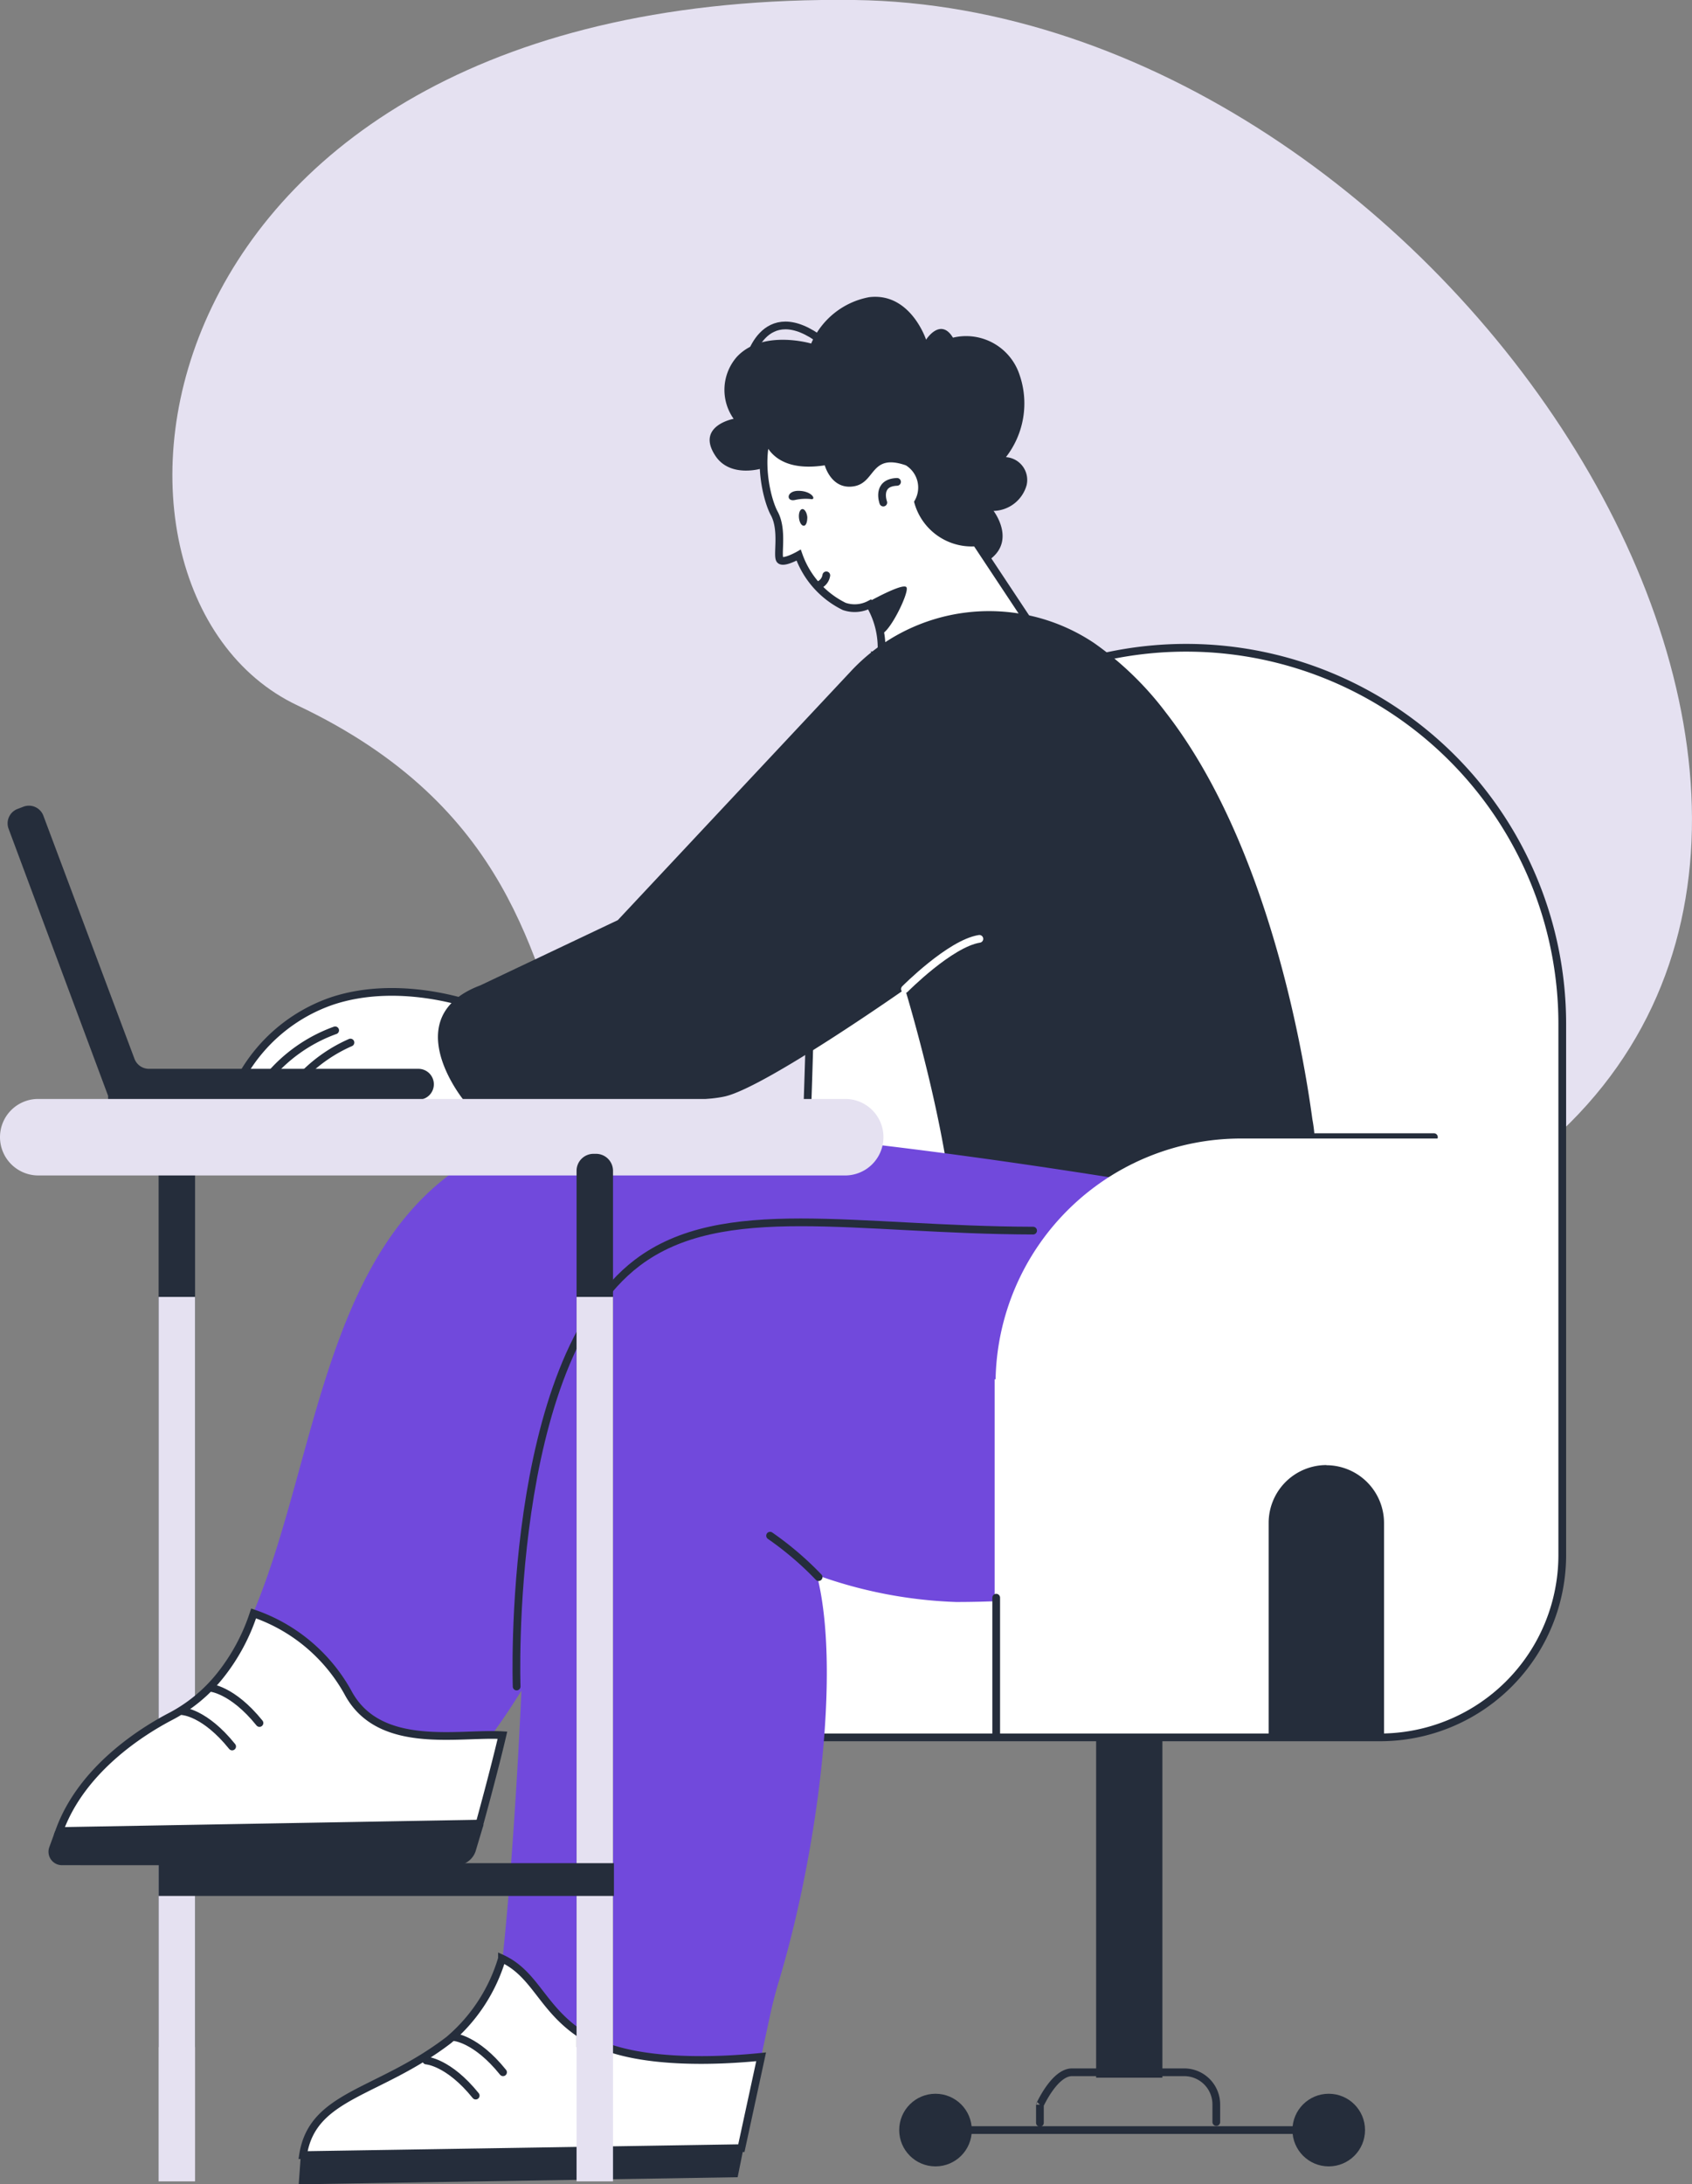 <svg xmlns="http://www.w3.org/2000/svg" viewBox="0 0 109.55 141.34"><rect x="0" y="0" width="109.55" height="141.34" fill="#808080" stroke="none"/><defs><style>.cls-1{fill:#e5e1f1;}.cls-2{fill:#252d3b;}.cls-3,.cls-4{fill:#fff;}.cls-3,.cls-5{stroke:#252d3b;}.cls-3,.cls-5,.cls-7{stroke-linecap:round;stroke-miterlimit:10;stroke-width:0.5px;}.cls-5,.cls-7{fill:none;}.cls-6{fill:#7149dc;}.cls-7{stroke:#fff;}</style></defs><g id="Layer_2" data-name="Layer 2"><g id="OBJECTS"><path class="cls-1" d="M19.25,45.64c27.73,13.12,5.57,39.84,43,29.92C87,69,84.15,86.93,99.23,74.82,127.3,52.28,93.23.49,55.33,0,8.21-.59,3.57,38.22,19.25,45.64Z"/><path class="cls-2" d="M49.29,30.32s-2.06.63-3-.87c-1.22-1.9,1.21-2.35,1.21-2.35a3.24,3.24,0,0,1,.2-4c1.67-1.81,4.82-.87,4.82-.87a5.1,5.1,0,0,1,3.75-3c2.68-.33,3.69,2.75,3.69,2.75s.93-1.47,1.74-.13A3.64,3.64,0,0,1,66,24.22a5.66,5.66,0,0,1-.87,5.36,1.48,1.48,0,0,1,1.34,1.81,2.28,2.28,0,0,1-2.14,1.67S66.3,35.61,63,36.75s-13.42-6.46-13.42-6.26"/><rect class="cls-2" x="10.27" y="74.66" width="2.36" height="57.8" transform="translate(22.9 207.12) rotate(180)"/><path class="cls-3" d="M30.43,71.53s-5,.94-8.07-1.29a3.61,3.61,0,0,0-4.77.28c-.1.1-.19.21-.28.32a1,1,0,0,1-.81.37h0a1,1,0,0,1-.86-1.55,10.68,10.68,0,0,1,5.86-4.89c4.58-1.52,9.46.39,9.46.39A13.11,13.11,0,0,0,30.43,71.53Z"/><path class="cls-3" d="M50.35,112.42h39a11.8,11.8,0,0,0,11.8-11.8V66.2a24.35,24.35,0,0,0-48.69-.63C51.91,86.07,50.35,112.42,50.35,112.42Z"/><path class="cls-3" d="M50.69,26.43c2-1.92,6.38-2.07,9,.46a8.58,8.58,0,0,1,2.47,6.64L66.45,40s-5.18,3-9.4,2.48a5.51,5.51,0,0,0-.74-3.37,2.08,2.08,0,0,1-1.65.13,5.86,5.86,0,0,1-2.95-3.32s-1,.57-1.21.3.22-1.92-.37-3S48.69,28.36,50.69,26.43Z"/><path class="cls-2" d="M62.24,34.88a.79.79,0,0,0,1.35-.65,10.09,10.09,0,0,1,0-2.37c.46-3.86-2.49-10.33-9.18-9.57-5.83.67-6.23,4.89-5,6.23a.78.78,0,0,0,1,.08,10.63,10.63,0,0,1,7.14-2.18.76.76,0,0,1,.65.57C58.69,28.4,60,32.46,62.24,34.88Z"/><path class="cls-4" d="M56.56,32.4s-.51-2.1,1.19-2.18,2,3.34.69,3.57S56.56,32.4,56.56,32.4Z"/><path class="cls-3" d="M57.19,32.52s-.48-1.29.89-1.34"/><path class="cls-2" d="M52.27,33.46c0,.29-.07.55-.22.56s-.29-.21-.32-.51.06-.55.21-.57S52.24,33.16,52.27,33.46Z"/><path class="cls-2" d="M52.56,32.3a3.17,3.17,0,0,0-1.08.05c-.59.14-.59-.6.23-.59S52.84,32.29,52.56,32.3Z"/><path class="cls-2" d="M56.13,39s2.34-1.32,2.56-1-1.27,3.32-1.74,3A4,4,0,0,0,56.13,39Z"/><path class="cls-3" d="M53.5,37.23a.83.83,0,0,1-.56.66"/><rect class="cls-2" x="70.97" y="112.46" width="4.29" height="21.98" transform="translate(146.23 246.9) rotate(180)"/><circle class="cls-2" cx="86.03" cy="137.83" r="2.35"/><circle class="cls-2" cx="60.57" cy="137.83" r="2.35"/><line class="cls-5" x1="86.45" y1="137.83" x2="61" y2="137.83"/><path class="cls-5" d="M78.75,137.31v-1.12a2.08,2.08,0,0,0-2.07-2.1H69.41c-1.15,0-2.08,2.14-2.08,2.1v1.17"/><path class="cls-2" d="M30,71.16s14.3.45,17-.23S58.6,64,58.6,64s3.57,11.69,3.1,17.25a28.82,28.82,0,0,0,1.91,11.63l22.58-1.67s-.15-8-1-17.72a.39.39,0,0,1-.08.1s0-.42-.14-1.17c-.55-4.06-2.8-17.72-9.49-26.32a20.76,20.76,0,0,0-4.64-4.49,12.23,12.23,0,0,0-15.8,1.88l-7.18,7.66L40,59.54l-8.9,4.22C25.65,65.81,30,71.16,30,71.16Z"/><path class="cls-6" d="M19.62,139.45,48,139l1.28-5.91.61-2.83c.16-.71.34-1.41.55-2.1,2.45-8.15,4.05-20,2.45-26.24a29.51,29.51,0,0,0,9,1.74c7.64,0,18.88-1.32,23-8.56s.4-16.62.4-16.62S43,70.47,33.7,73.61c-12.71,4.32-12.76,20-17.32,30.8,1,1.41,4,2.15,3.51,6-.5,4.12,2.74,7.57,4.87,9.36a42,42,0,0,0,9-10.38s-.41,9.71-1.22,17.33A8.06,8.06,0,0,1,29.06,132C24.49,135.5,20.23,135.5,19.62,139.45Z"/><path class="cls-5" d="M33.45,109.13s-.74-20.93,7.81-27.42c5.5-4.17,14.15-2.11,25.63-2.08"/><line class="cls-5" x1="85.14" y1="73.58" x2="92.84" y2="73.58"/><path class="cls-4" d="M64.46,89.25A15.89,15.89,0,0,1,80.34,73.67q.45,0,.9,0H95.51v9h-.83a15.89,15.89,0,0,1-14.34,22.71H80V108H64.4V89.25Z"/><path class="cls-5" d="M53,102.05a20.7,20.7,0,0,0-3.14-2.68"/><path class="cls-2" d="M7,70.91.55,53.61a1,1,0,0,1,.57-1.26l.42-.16a1,1,0,0,1,1.26.57L8.71,68.52a1,1,0,0,0,.92.64H27.09a1,1,0,0,1,1,1h0a1,1,0,0,1-1,1H7Z"/><path class="cls-3" d="M21.7,66.67a10.06,10.06,0,0,0-4.3,3"/><path class="cls-3" d="M22.69,67.46a9.8,9.8,0,0,0-3,2.05"/><line class="cls-3" x1="64.5" y1="103.38" x2="64.5" y2="112.26"/><path class="cls-3" d="M19.62,139.45,48,139l1.28-5.91c-2.53.26-8.05.57-11.1-1.12s-3.36-4.17-5.68-5.24A11,11,0,0,1,29.06,132C24.49,135.5,20.23,135.5,19.62,139.45Z"/><path class="cls-7" d="M58.59,64s2.92-2.95,4.82-3.25"/><polygon class="cls-2" points="48.16 138.89 47.76 140.88 19.34 141.34 19.48 139.41 48.16 138.89"/><path class="cls-1" d="M2.48,76.06H54.73a2.48,2.48,0,0,0,2.47-2.48h0a2.47,2.47,0,0,0-2.47-2.47H2.48A2.47,2.47,0,0,0,0,73.58H0A2.48,2.48,0,0,0,2.48,76.06Z"/><path class="cls-2" d="M37.34,74.66h2.36a0,0,0,0,1,0,0v56.7a1.1,1.1,0,0,1-1.1,1.1h-.16a1.1,1.1,0,0,1-1.1-1.1V74.66a0,0,0,0,1,0,0Z" transform="translate(77.03 207.12) rotate(180)"/><rect class="cls-1" x="10.27" y="83.93" width="2.36" height="57.23" transform="translate(22.9 225.08) rotate(180)"/><rect class="cls-1" x="37.34" y="83.93" width="2.36" height="57.23" transform="translate(77.03 225.08) rotate(180)"/><path class="cls-2" d="M49.3,27.83s.12,2.89,4.1,2.28c0,0,.42,1.59,1.87,1.36s1.06-2.16,3.38-1.36a1.69,1.69,0,0,1,.53,2.35,3.85,3.85,0,0,0,4,2.89c3.49,0-2.4-11-4.87-11.36S49.45,23.12,49.3,27.83Z"/><path class="cls-5" d="M48.47,23.59c-.09,0,.89-4.5,4.79-1.5"/><rect class="cls-2" x="10.27" y="120.56" width="29.48" height="2.12"/><path class="cls-3" d="M3.84,118.48,31.05,118s.94-3.4,1.48-5.72c-2.78-.17-7.88,1-9.94-2.65a11.07,11.07,0,0,0-6.17-5.23,12.83,12.83,0,0,1-2.15,4A10.06,10.06,0,0,1,11,111.09C9.17,112.05,5.27,114.5,3.84,118.48Z"/><path class="cls-2" d="M3.57,118.49l27.74-.43-.49,1.64a1.34,1.34,0,0,1-1.28,1L4,120.69a.87.87,0,0,1-.81-1.16Z"/><path class="cls-5" d="M11.83,110.73s1.43.08,3.2,2.28"/><path class="cls-5" d="M13.6,109.21s1.43.09,3.2,2.28"/><path class="cls-5" d="M27.6,133.33s1.43.08,3.2,2.27"/><path class="cls-5" d="M29.37,131.81s1.43.08,3.2,2.28"/><path class="cls-2" d="M85.87,94.81h0a3.74,3.74,0,0,1,3.74,3.74v13.78a0,0,0,0,1,0,0H82.14a0,0,0,0,1,0,0V98.54a3.74,3.74,0,0,1,3.74-3.74Z"/></g></g></svg>